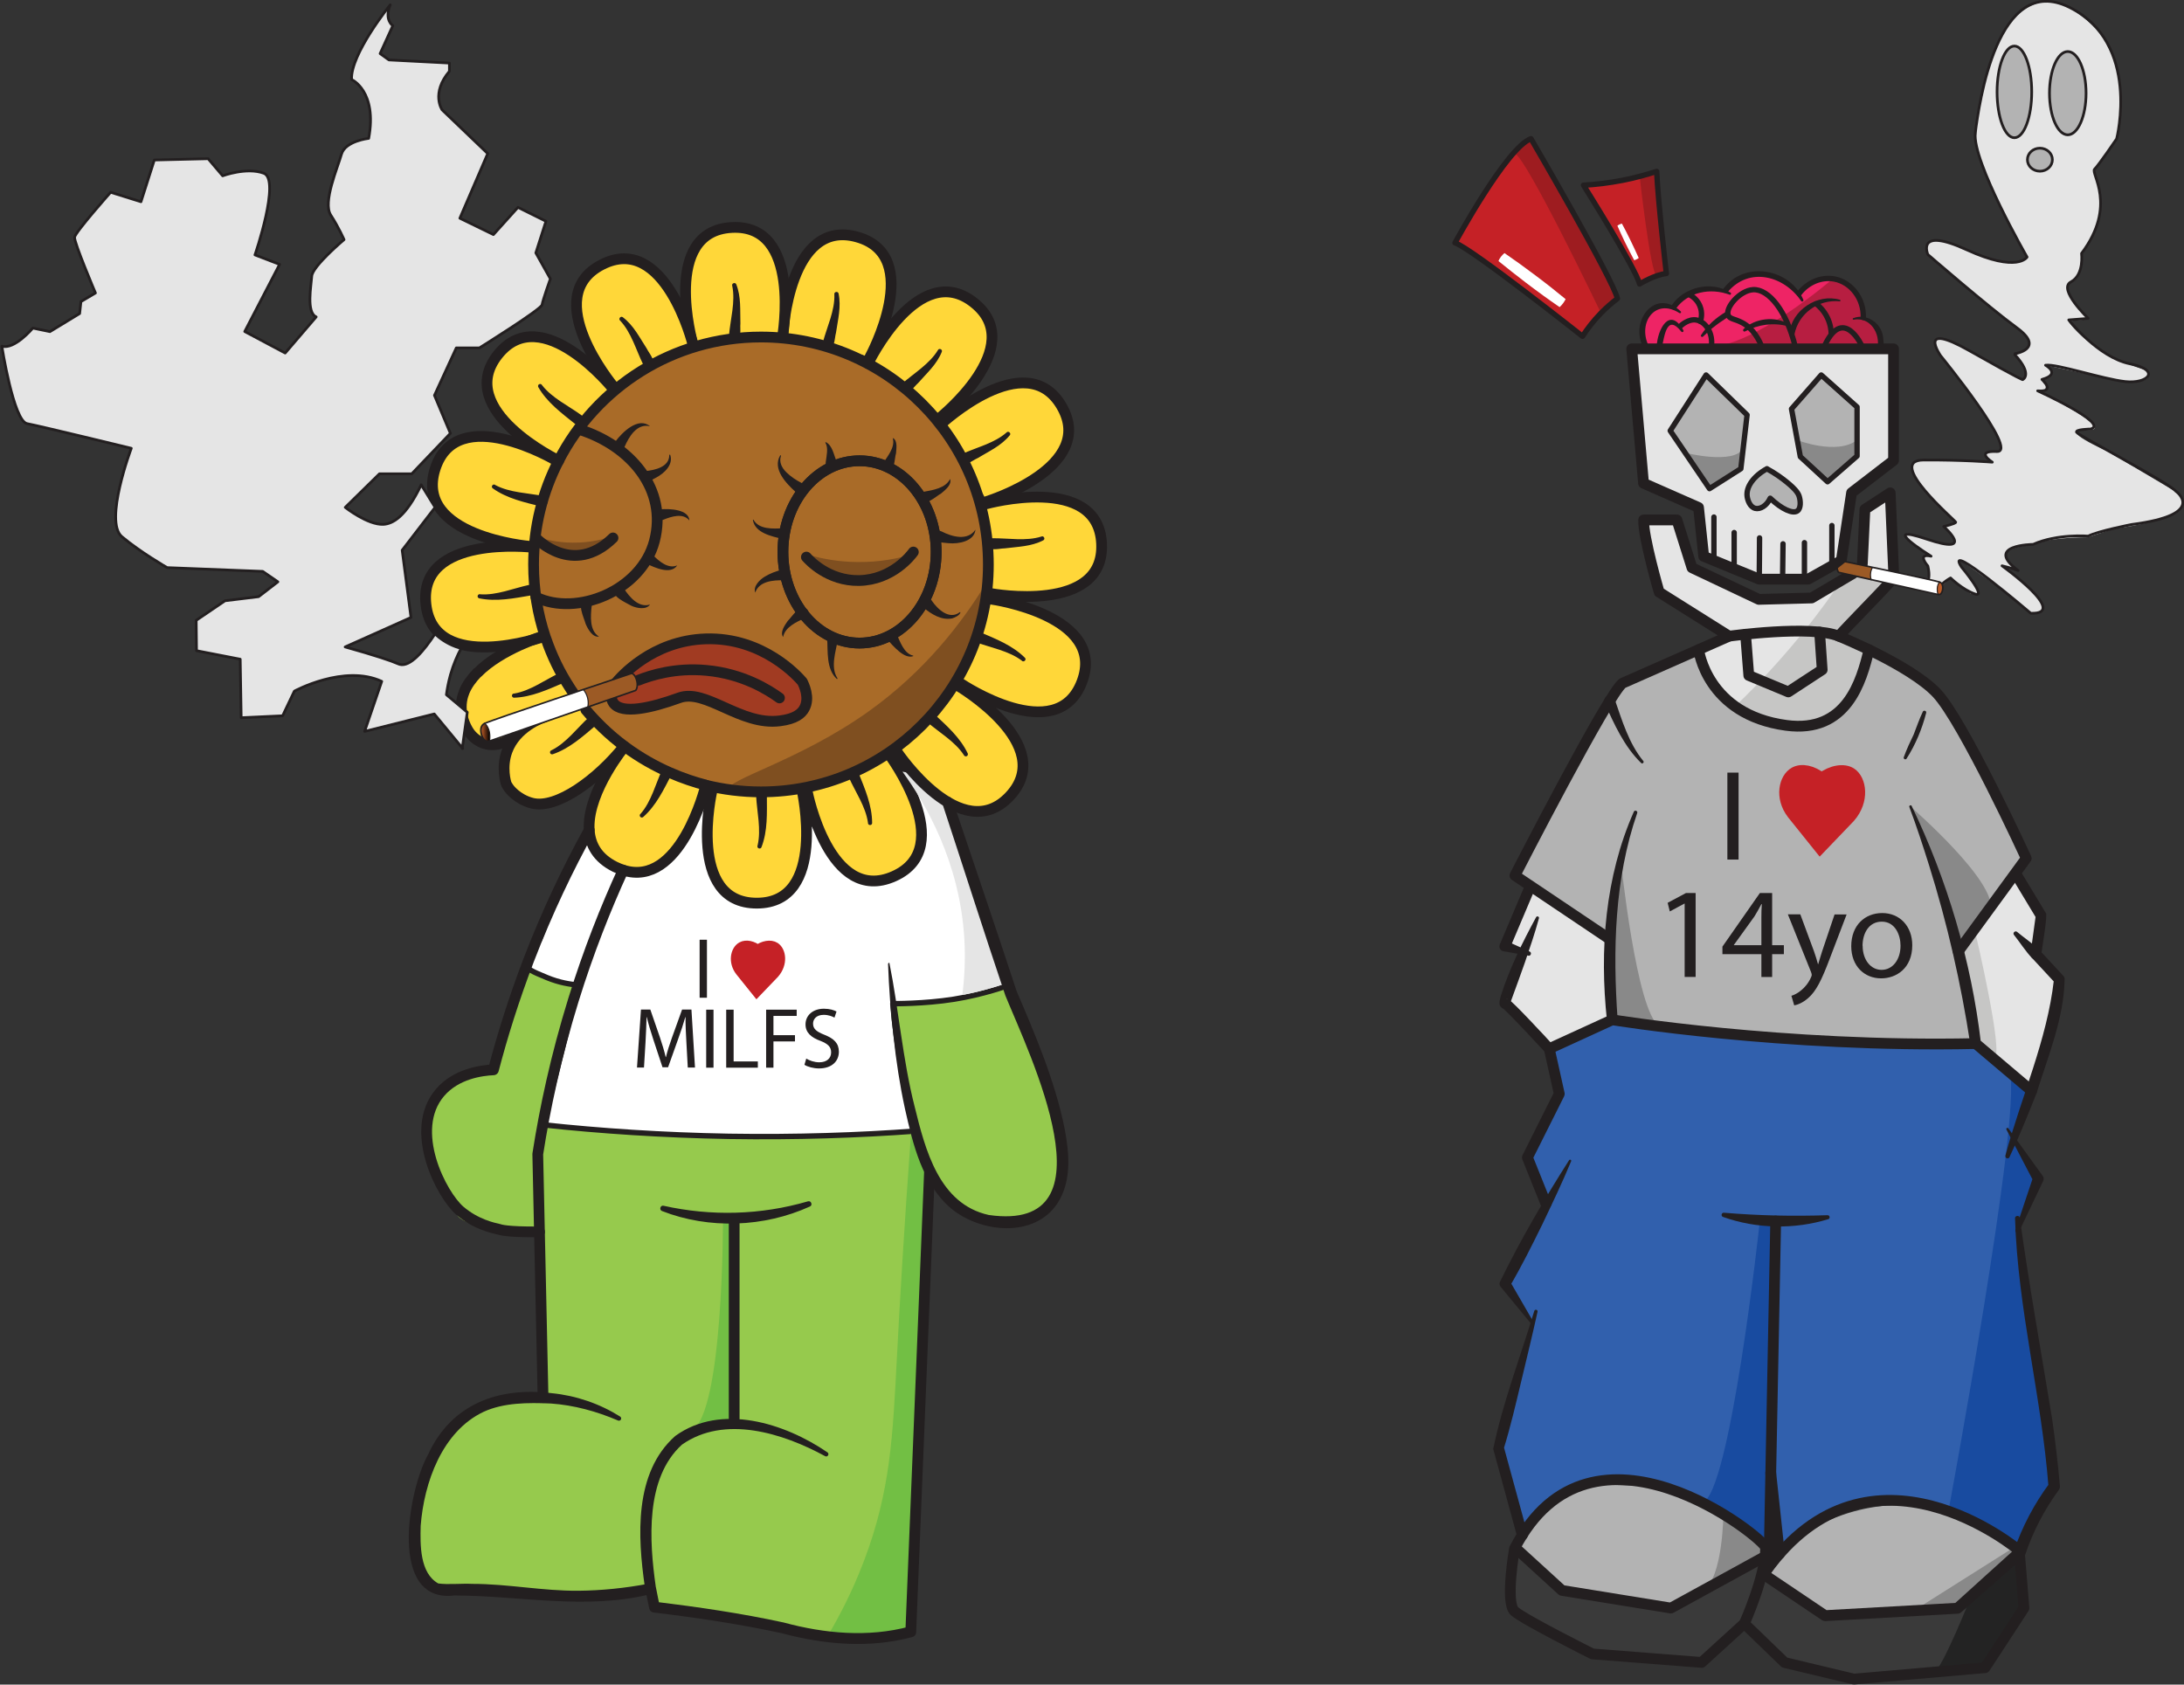 <?xml version="1.0" encoding="UTF-8"?>
<svg xmlns="http://www.w3.org/2000/svg" xmlns:xlink="http://www.w3.org/1999/xlink" viewBox="0 0 202.94 156.55">
  <rect x="0" y="0" width="202.94" height="156.55" fill="#333333" stroke="none"/>
  <defs>
    <style>
      .cls-1, .cls-2, .cls-3, .cls-4, .cls-5, .cls-6, .cls-7, .cls-8, .cls-9, .cls-10 {
        stroke-linecap: round;
      }

      .cls-1, .cls-2, .cls-3, .cls-4, .cls-5, .cls-7, .cls-8, .cls-9, .cls-10, .cls-11 {
        stroke: #231f20;
      }

      .cls-1, .cls-2, .cls-3, .cls-4, .cls-5, .cls-9 {
        fill: none;
      }

      .cls-1, .cls-2, .cls-3, .cls-4, .cls-7, .cls-8, .cls-9, .cls-10, .cls-11 {
        stroke-linejoin: round;
      }

      .cls-12 {
        fill: url(#linear-gradient);
      }

      .cls-12, .cls-13, .cls-14, .cls-15, .cls-16, .cls-17, .cls-18, .cls-19, .cls-20, .cls-21, .cls-22, .cls-23, .cls-24, .cls-25, .cls-26, .cls-27, .cls-28, .cls-29, .cls-30, .cls-31, .cls-32, .cls-33 {
        stroke-width: 0px;
      }

      .cls-2 {
        stroke-width: .1px;
      }

      .cls-13, .cls-7 {
        fill: #ffd739;
      }

      .cls-14 {
        fill: #898989;
      }

      .cls-3 {
        stroke-width: .15px;
      }

      .cls-4, .cls-8 {
        stroke-width: .5px;
      }

      .cls-15 {
        fill: #96ca4d;
      }

      .cls-16, .cls-11 {
        fill: #e5e5e5;
      }

      .cls-5, .cls-6 {
        stroke-miterlimit: 10;
      }

      .cls-6 {
        stroke: #c52126;
      }

      .cls-6, .cls-31 {
        fill: #c52126;
      }

      .cls-17 {
        fill: #9e1c20;
      }

      .cls-18 {
        fill: #c6c6c5;
      }

      .cls-19 {
        fill: #b3b3b3;
      }

      .cls-20 {
        fill: #232323;
      }

      .cls-8, .cls-21 {
        fill: #fff;
      }

      .cls-22 {
        fill: url(#linear-gradient-2);
      }

      .cls-9, .cls-11 {
        stroke-width: .25px;
      }

      .cls-23 {
        fill: #3160ad;
      }

      .cls-24 {
        fill: #231f20;
      }

      .cls-25 {
        fill: #72bf44;
      }

      .cls-26 {
        fill: #184ba0;
      }

      .cls-10 {
        fill: #a13b22;
      }

      .cls-27 {
        fill: #a96b28;
      }

      .cls-28 {
        fill: #ee2465;
      }

      .cls-29 {
        fill: #3a3a3a;
      }

      .cls-30 {
        fill: #9c5a25;
      }

      .cls-32 {
        fill: #b71e41;
      }

      .cls-33 {
        fill: #7f4f20;
      }
    </style>
    <linearGradient id="linear-gradient" x1="44.66" y1="68.06" x2="45.51" y2="68.06" gradientUnits="userSpaceOnUse">
      <stop offset=".08" stop-color="#be5c27"/>
      <stop offset="1" stop-color="#000"/>
    </linearGradient>
    <linearGradient id="linear-gradient-2" x1="230.14" y1="56.24" x2="230.77" y2="56.24" gradientTransform="translate(371.76 -34.08) rotate(172.3) scale(.88 -1.11)" xlink:href="#linear-gradient"/>
  </defs>
  <g id="Layer_1" data-name="Layer 1">
    <path class="cls-23" d="M141.33,142.84s6.65-12.5,22.72.84l1.58.41s8.49-10.19,21.99,0l3.44-6.35-3.55-23.91,1.88-4.28-2.42-3.9,1.09-2.34.87-2.42-1.49-.62-3.88-3.29s-32.82-.79-34.28-2.21l-5.34,2.69.93,4.19-2.96,5.91,1.72,4.29-3.8,7.44,2.56,3.68-3.13,11.72,2.05,8.15Z"/>
    <polygon class="cls-16" points="143.76 97.25 149.82 94.77 149.57 87.05 142.09 82.24 139.97 87.64 141.57 88.46 139.85 93.27 143.76 97.25"/>
    <polygon class="cls-16" points="183.53 96.66 188.76 101.38 191.35 91.02 188.94 88.42 189.66 85.1 187.44 81.42 182.14 88.17 183.53 96.66"/>
    <polygon class="cls-16" points="157.84 60.37 162.2 58.94 169.51 58.74 173.67 60.38 172.56 63.93 170.22 66.93 166.89 67.49 162.82 66.55 159.86 64.44 158.13 61.52 157.84 60.37"/>
    <path class="cls-19" d="M149.82,94.35s25.09,4.47,33.71,2.31l-1.68-8.73,6.45-8.16s-7.53-15.71-9.25-16.19l-4.99-3.01-1.2,2.88-2.06,2.76-2.29,1.01-4.36-.07-3.56-2-2.45-3.63-.74-.95-7.01,3.36-9.61,17.42,8.8,5.69.25,7.3Z"/>
    <path class="cls-16" d="M152.73,48.32h3.09l1.4,4.44,5.95,2.82h4.83l3.63-1.93.38-.18,1.77,2.11-2.7,3.29s-10.21.16-10.52.3-6.63-4.07-6.63-4.07l-1.19-6.78Z"/>
    <polygon class="cls-16" points="173.29 47.32 173.05 52.42 175.79 53.39 175.66 46.11 173.29 47.32"/>
    <polygon class="cls-16" points="151.64 32.57 175.96 32.57 175.96 42.8 172.01 46.11 171.11 52 168.26 53.75 163.47 53.82 158.16 51.62 157.84 46.99 152.6 44.77 151.64 32.57"/>
    <polygon class="cls-19" points="158.53 34.85 155.2 40.03 158.85 45.41 161.76 43.56 162.34 38.56 158.53 34.85"/>
    <polygon class="cls-19" points="166.47 38 169.23 34.85 172.56 37.82 172.56 42.38 169.82 44.77 167.47 42.61 166.47 38"/>
    <path class="cls-19" d="M167.29,46.85c.23-1.39-3.09-3.3-3.09-3.3-2.17,1.16-1.86,2.99-1.86,2.99,1.27,1.72,2.16-.25,2.16-.25,0,0,2.48,2.41,2.79.56Z"/>
    <path class="cls-31" d="M135.2,22.56s11.78,8.32,11.85,8.68c0,0,2.91-3.6,3.24-3.5,0,0-7.65-15.05-8.03-14.85,0,0-.94-.54-7.06,9.68Z"/>
    <path class="cls-31" d="M152.36,26.38l2.49-.97-.9-9.49s-5.67,1.41-6.79,1.28l5.21,9.18Z"/>
    <path class="cls-21" d="M145.48,27.8c-.06.11-.13.25-.24.39-.11.15-.22.26-.32.35-1.02-.7-2.07-1.46-3.13-2.27-.89-.68-1.74-1.35-2.55-2.01.04-.11.11-.24.22-.39.12-.16.24-.27.34-.35.89.61,1.79,1.26,2.71,1.95,1.05.78,2.04,1.56,2.97,2.33Z"/>
    <path class="cls-28" d="M152.82,32.23s-.72-3.33,1.47-3.69l1.32.07,1.46-1.49s2.41-.28,2.9-.12.93-.62.93-.62c0,0,1.24-.97,2.21-.85s2.46.01,2.6.41,1.44,1.18,1.42,1.46c0,0,4.33-4.58,6,2.05,0,0,1.74.68,1.67,2.77h-21.99Z"/>
    <path class="cls-21" d="M152.27,23.98c-.05.04-.12.08-.2.12-.08.04-.16.07-.22.08-.29-.55-.59-1.12-.88-1.72-.24-.5-.47-1-.68-1.48.04-.04.11-.08.19-.12.09-.04.17-.07.23-.08.26.47.51.97.76,1.48.29.59.55,1.16.8,1.71Z"/>
    <path class="cls-16" d="M178.85,54.44s.65-1.3.29-1.84-.6-1-.09-.96.31,0,.31,0l-1.58-1.09-.74-.8.22-.17.61.17,1.01.3,1.41.42,1.23.05.05-.44-.65-.84-.31-.29.96-.24.17-.16s-7.08-6.36-2.54-5.78l5.7.18s-.88-.93.21-.97.81-.53.81-.53l-.58-1.39-1.9-2.92-1.87-2.5-1.23-1.56-.51-1.09s-.07-.75.84-.44,2.47,1.06,2.47,1.06l2.27,1.36,2.56,1.35s.39-.52.28-.64-.56-1.14-.56-1.14l-.42-.51.75-.37.51-.47.02-.42-.42-.73-3.56-2.78-5.42-4.58s-.62-1.74,1.24-1.26,3.52,1.24,3.52,1.24c0,0,2.09.8,2.79.77s1.56-.31,1.56-.31l.11-.18-1.29-2.36-1.75-3.53-1.04-2.44-.7-2.46.13-1.89.76-3.77s1.38-6.95,5.51-7.31c0,0,1.77-.64,5.11,2.82,0,0,1.78,2.51,1.91,5.31.13,2.8-.33,4.65-.33,4.65l-2.1,2.85s.86,2.93.51,4.19-1.35,3.44-1.61,3.53.29,2.11-.96,2.67.67,2.42.67,2.42l.84,1.04-1.85.18s1.89,2.95,7.14,4.53c0,0,1.05.89-.7,1.08s-4.23-.59-4.23-.59l-4.06-.87s.67,1-.13,1.18-.09.62-.09.62c0,0,.07.8-.6.64,0,0,7.43,3.67,4.42,3.53s1.89,1.97,1.89,1.97l6.58,3.9s1.39,1.38-.79,2.16-5.24,1.16-5.24,1.16l-2.36.78s-3.6-.01-5.02.66c0,0-3.16.25-2.57,1.33l.76,1.05-.99-.24s3.15,2.5,3.36,3,.33.87.33.87l-.38.36-.77.1-.65-.49-1.79-1.57-3.78-2.71s-1.04-.58-.11.65,1.37,2.02,1.37,2.02l-.02.32-.65-.12-1.85-1.41s-1.31,1.09-1.39,1.24-1.01-.5-1.01-.5Z"/>
    <path class="cls-19" d="M187.04,4.28s-.82.6-.96,1.19-.51,2.31-.51,2.31l.14,2.74.59,1.59.62.64h.49l.58-.5.53-1.5.24-1.76-.04-1.75-.38-1.74-.39-.71-.39-.42-.51-.09Z"/>
    <path class="cls-19" d="M191.88,4.79s-1.1.98-1.12,1.58-.46,1.79-.32,2.15.13,1.57.13,1.57l.14,1,.67,1.16.5.23h.52l.45-.32.37-.65.53-1.34.09-1.5-.1-1.46-.29-1.19-.53-.94-.63-.3h-.4Z"/>
    <path class="cls-19" d="M189.16,13.81s-1.32.59-.56,1.66,1.89,0,1.89,0l.23-.71-.2-.62-.69-.38-.66.04Z"/>
    <path class="cls-29" d="M140.7,144.09v5.85l7.35,3.88,10.06.68,3.97-3.62,3.94,3.62s5.93,1.47,6,1.49,6.67-.16,6.91-.16,5.55-.89,5.55-.89l3.4-5.21-.2-5-5.8,4.77-12.79.54-4.79-3.63-.62-1.59-8.47,4.47s-10.38-1.47-10.29-1.56-4.21-3.65-4.21-3.65Z"/>
    <path class="cls-19" d="M140.7,144.09l4.68,3.75,10.08,1.6,8.38-5.03.44,2.36,5.15,3.27,12.23-.6,6.01-4.71s-8.74-10.04-21.71-1.26l-2.2-.03-5.3-3.8-5.38-1.54-5.38-.18-4.71,2.73-2.29,3.44Z"/>
    <path class="cls-26" d="M165.17,113.78l-.8,29.98c-.02-.51-6.19-4.1-6.19-4.1,2.59-.81,5.31-25.88,5.31-25.88h1.68Z"/>
    <path class="cls-26" d="M181.05,140.43s6.83-36.72,5.7-40.77l2.03,1.72-1.69,4.47,2.31,3.69-1.71,4.24,3.19,24.35-3.11,5.84-6.72-3.54Z"/>
    <path class="cls-14" d="M177.53,74.96s8.17,7.07,7.42,9.64-3.15,3.11-3.15,3.11l-4.26-12.75Z"/>
    <path class="cls-14" d="M150.6,79.89s1.45,14.11,3.58,15.48l-4.36-.38s-.08-15.33.78-15.11Z"/>
    <path class="cls-18" d="M183.57,86.75s2.66,11.29,1.75,11.53-1.75-1.31-1.75-1.31l-1.43-9.05,1.43-1.17Z"/>
    <path class="cls-20" d="M183.18,148.3s-2.65,6.67-3.45,7.1,4.83-.58,4.83-.58l3.51-5.38-.39-4.71-4.5,3.56Z"/>
    <path class="cls-14" d="M160.14,140.74s-.06,5.93-1.84,7l5.6-3,.1-1.29-3.87-2.7Z"/>
    <path class="cls-14" d="M177.61,149.82c3.3-2.09,6.61-4.18,9.91-6.26v1.18l-5.08,4.3-4.83.79Z"/>
    <path class="cls-32" d="M170.16,26.03s-7.19,6.2-11.39,6.2l16.05.09-.25-1.44-.78-1.01-.7-.26-.17-1.51-.62-1.06-.85-.72-1.28-.27Z"/>
    <path class="cls-18" d="M171.15,53.9c-1,1.47-2.12,3-3.36,4.56-2.18,2.72-4.36,5.06-6.43,7.05,1.45.62,2.9,1.25,4.35,1.87,1.19-.09,2.39-.17,3.58-.26,1.15-1.07,2.3-2.13,3.44-3.2.22-1.13.43-2.25.65-3.38-.75-.51-1.49-1.02-2.24-1.53.84-1.03,1.68-2.06,2.53-3.09.64-.6,1.29-1.2,1.93-1.8-1.16-.27-2.33-.54-3.49-.8-.32.2-.64.4-.96.6Z"/>
    <path class="cls-14" d="M156.59,42.08s4.51,1.13,5.38-.4l-.2,1.77-3.01,1.85-2.18-3.21Z"/>
    <path class="cls-14" d="M167,40.9s3.7,1.43,5.55,0v1.48l-2.65,2.3-2.62-2.25-.29-1.54Z"/>
    <path class="cls-17" d="M148.76,29.09s-6.98-14.59-8.04-14.85l1.54-1.36,8.03,14.85-1.53,1.35Z"/>
    <path class="cls-17" d="M152.36,16.39s1,9.02,1.58,9.24.91-.22.91-.22l-1.05-9.44-1.44.42Z"/>
    <path class="cls-24" d="M161.55,71.8v8.08h-1.04v-8.08h1.04Z"/>
    <g>
      <path class="cls-24" d="M156.54,83.97h-.02l-1.36.73-.2-.8,1.7-.91h.9v7.8h-1.02v-6.81Z"/>
      <path class="cls-24" d="M163.67,90.79v-2.12h-3.62v-.7l3.48-4.98h1.14v4.85h1.09v.83h-1.09v2.12h-1ZM163.67,87.84v-2.6c0-.41.01-.82.04-1.22h-.04c-.24.46-.43.79-.65,1.15l-1.91,2.65v.02h2.55Z"/>
      <path class="cls-24" d="M167.29,84.98l1.27,3.43c.13.38.28.84.37,1.19h.02c.11-.35.23-.79.37-1.21l1.15-3.41h1.12l-1.58,4.14c-.75,1.99-1.27,3.01-1.99,3.63-.52.46-1.03.64-1.3.68l-.26-.89c.26-.08.61-.25.92-.52.29-.23.65-.63.89-1.17.05-.11.08-.19.08-.25s-.02-.14-.07-.28l-2.15-5.35h1.15Z"/>
      <path class="cls-24" d="M177.69,87.84c0,2.15-1.49,3.08-2.89,3.08-1.57,0-2.78-1.15-2.78-2.99,0-1.94,1.27-3.08,2.88-3.08s2.79,1.21,2.79,2.99ZM173.08,87.9c0,1.27.73,2.23,1.76,2.23s1.76-.95,1.76-2.25c0-.98-.49-2.23-1.74-2.23s-1.79,1.15-1.79,2.25Z"/>
    </g>
    <path class="cls-1" d="M140.73,143.91s-.88,5.03,0,5.82,7.24,3.97,7.24,3.97l10.15.79,3.97-3.62s2.02-4.5,1.97-7.06c-.02-.76-16.15-13.85-23.32.09Z"/>
    <polyline class="cls-1" points="141.08 144.09 145.14 147.8 155.26 149.44 164.01 144.64"/>
    <path class="cls-1" d="M162.08,150.88l3.75,3.62,6.44,1.54,12.18-1.06,3.62-5.54-.44-5.35s-13.85-11.69-23.57,1.96"/>
    <path class="cls-24" d="M164.29,145.97s5.57,3.75,5.57,3.75c0,0-.31-.08-.31-.08l12.31-.69s-.3.13-.3.13c0,0,5.72-5.17,5.72-5.17,0,0-.15.23-.15.23.77-2.26,1.9-4.4,3.32-6.31l-.1.36c-.64-8.37-2.86-16.56-3.11-24.97-.02-.26.41-.32.44-.04.87,6.26,1.98,12.41,3,18.64.3,2.09.55,4.18.73,6.28.01.13-.03.26-.1.36-1.35,1.84-2.41,3.88-3.13,6.04-.03.09-.09.17-.15.23l-5.79,5.1c-.09.08-.2.12-.31.13,0,0-12.31.69-12.31.69-.11,0-.22-.03-.31-.08l-5.57-3.75c-.53-.37,0-1.19.56-.83h0Z"/>
    <line class="cls-1" x1="164.38" y1="145.19" x2="165" y2="113.47"/>
    <path class="cls-24" d="M160.19,112.7c3.25.27,6.37.34,9.63.23.11,0,.19.08.19.19,0,.09-.05.16-.13.18-3.15.97-6.67.9-9.78-.21-.21-.07-.14-.41.08-.39h0Z"/>
    <line class="cls-1" x1="164.54" y1="136.88" x2="165.35" y2="144.41"/>
    <path class="cls-24" d="M140.97,142.78l-2.22-8.13c.9-4.34,2.53-8.57,3.82-12.83.06-.18.34-.11.3.08-.47,2.14-.99,4.27-1.5,6.4-.51,2.13-1,4.26-1.65,6.36,0,0,0-.26,0-.26l2.22,8.13c.17.62-.79.9-.96.26h0Z"/>
    <path class="cls-24" d="M142.3,123.05l-2.86-3.47c-.11-.13-.13-.32-.06-.46,1.9-3.9,4.09-7.64,6.42-11.3.07-.11.25-.02.19.1-.83,2-1.76,3.94-2.69,5.89-.95,1.93-1.91,3.86-3,5.72l-.03-.52,2.25,3.89c.08.13-.12.27-.21.15h0Z"/>
    <path class="cls-24" d="M143.18,112.04l-1.72-4.29c-.06-.14-.04-.29.02-.41l2.96-5.91-.04.33-.93-4.19.12.23c-1.04-1.1-2.69-2.92-3.77-3.94-.03-.02-.14-.12-.17-.14.06.06.23.08.29.04-.27.08-.58-.22-.59-.4-.06-.24.04-.53.09-.76.81-2.57,2.02-5.01,3.3-7.37.08-.14.31-.05.26.11-.38,1.39-.84,2.74-1.3,4.09-.32.93-.93,2.58-1.26,3.49-.02.07-.09.25-.1.32-.02-.08,0-.18-.15-.33-.12-.11-.26-.15-.42-.13.25-.03.54.16.71.34.5.45,1.36,1.36,1.84,1.86.05.09,2.24,2.3,2.13,2.38,0,0,.93,4.19.93,4.19.03.12,0,.23-.04.33l-2.96,5.91.02-.41s1.72,4.29,1.72,4.29c.24.59-.68.99-.93.37h0Z"/>
    <path class="cls-24" d="M142.03,88.81l-2.33-.41c-.24-.04-.41-.28-.37-.52,0-.05.03-.11.05-.15,0,0,2.24-5.29,2.24-5.29.26-.6,1.17-.22.92.39,0,0-2.24,5.29-2.24,5.29l-.31-.67,2.15.98c.22.09.11.43-.12.39h0Z"/>
    <path class="cls-1" d="M143.95,97.46l5.87-2.69s15.88,2.6,33.75,2.21"/>
    <path class="cls-24" d="M187.27,114.32l1.66-4.96.04.45-2.53-4.84c-.06-.11.11-.22.18-.11,0,0,3.2,4.43,3.2,4.43.1.13.1.31.04.45l-2.25,4.72c-.09.2-.41.07-.33-.14h0Z"/>
    <path class="cls-24" d="M186.34,107.4c1.46-5.42,3.88-10.75,4.51-16.33,0,0,.13.29.13.29,0,0-2.17-2.34-2.17-2.34-.11-.11-.15-.27-.13-.41l.49-3.57.07.33-2.34-3.88c-.14-.24-.07-.54.17-.69.24-.14.54-.07.69.17l2.34,3.88c.22,0-.44,3.77-.42,3.9,0,0-.13-.41-.13-.41l2.17,2.34c.08.08.13.18.13.29-.07,3.7-1.53,7.14-2.61,10.62-.77,1.93-1.63,4.08-2.52,5.95-.09.21-.44.09-.37-.14h0Z"/>
    <path class="cls-24" d="M177.64,74.91c3.32,6.91,5.53,14.39,6.43,22,0,0-.17-.32-.17-.32l5.21,4.41c.5.41-.16,1.19-.65.76,0,0-5.21-4.41-5.21-4.41-.1-.08-.16-.2-.17-.32-.86-5.63-2.13-11.19-3.83-16.62-.57-1.81-1.16-3.63-1.83-5.41-.06-.13.15-.24.22-.1h0Z"/>
    <path class="cls-24" d="M149.32,94.83c-.7-6.52-.18-13.36,2.5-19.4.08-.19.39-.07.31.13-2.12,6.13-2.27,12.76-1.82,19.17.05.63-.91.74-.99.1h0Z"/>
    <path class="cls-1" d="M149.57,87.27l-8.8-5.91s8.67-16.9,10-17.87l9.9-4.37s7.65-1.06,10.19,0c.94-1.07,3.8-3.94,4.74-5.01"/>
    <path class="cls-24" d="M188.82,89.03c-.55-.55-1.18-1.53-1.68-2.15-.15-.18.11-.43.29-.28.61.52,1.57,1.16,2.11,1.73.41.46-.27,1.11-.72.7h0Z"/>
    <path class="cls-24" d="M150.04,64.98c.68,1.96,1.31,4.1,2.65,5.73.12.12-.06.32-.19.2-1.58-1.54-2.51-3.61-3.4-5.6-.1-.26.03-.55.28-.65.27-.1.57.04.66.31h0Z"/>
    <path class="cls-24" d="M178.98,66.26c-.39,1.5-.98,2.93-1.82,4.24-.04.07-.13.09-.2.04-.06-.04-.08-.11-.06-.17.25-.7.64-1.54.92-2.11.28-.71.52-1.43.85-2.12.08-.18.37-.08.31.11h0Z"/>
    <path class="cls-1" d="M170.86,59.12s6.63,2.68,9.1,5.29,8.32,15.35,8.32,15.35c-2.11,2.89-4.22,5.77-6.32,8.66"/>
    <path class="cls-1" d="M157.84,60.37s.74,6.05,8.15,7.04c5.61.75,6.98-4.1,7.68-7.03"/>
    <polyline class="cls-1" points="162.2 58.94 162.5 62.77 166.17 64.3 169.32 62.24 169.08 58.74"/>
    <path class="cls-1" d="M160.67,59.12l-6.5-4.09s-1.5-5.15-1.44-6.71h3.09l1.4,4.44,6.21,2.94,4.91-.13,3.84-2.27"/>
    <path class="cls-1" d="M173.05,52.42c.08-1.7.16-3.39.24-5.09l2.35-1.53.32,7.38"/>
    <path class="cls-1" d="M171.11,52c.31-2.07.63-4.14.94-6.21l3.9-3v-10.37h-24.33l1.1,12.49,5.11,2.25.48,4.54c1.72.71,3.43,1.41,5.15,2.12h4.56c.95-.53,1.89-1.06,2.84-1.59"/>
    <path class="cls-4" d="M163.5,49.99c0,1.28-.02,2.56-.03,3.84"/>
    <path class="cls-4" d="M165.68,50.54c-.01,1.1-.03,2.19-.04,3.29"/>
    <line class="cls-4" x1="167.67" y1="50.43" x2="167.67" y2="53.72"/>
    <line class="cls-4" x1="170.22" y1="48.84" x2="170.22" y2="52.59"/>
    <line class="cls-4" x1="161.14" y1="49.49" x2="161.14" y2="52.87"/>
    <line class="cls-4" x1="159.26" y1="48.05" x2="159.26" y2="52.09"/>
    <path class="cls-4" d="M164.19,43.56c-1.23.67-1.97,1.68-1.84,2.59.05.34.25.96.74,1.09.47.12,1.08-.24,1.4-.94,1.08,1.03,2.12,1.49,2.54,1.17.32-.24.28-.9.17-1.28-.07-.27-.24-.64-1.21-1.42-.42-.34-1.02-.78-1.81-1.21Z"/>
    <polygon class="cls-4" points="158.53 34.85 155.2 40.03 158.85 45.41 161.76 43.56 162.34 38.56 158.53 34.85"/>
    <polygon class="cls-4" points="166.47 38 167.29 42.44 169.82 44.77 172.56 42.38 172.56 37.82 169.23 34.85 166.47 38"/>
    <path class="cls-4" d="M150.29,27.74c-.38-1.74-8.03-14.85-8.03-14.85-2.26.82-7.06,9.68-7.06,9.68,1.44.44,11.85,8.68,11.85,8.68.41-.64.97-1.39,1.71-2.15.53-.54,1.05-.99,1.53-1.35Z"/>
    <path class="cls-4" d="M153.94,15.93c.13,2.89.9,9.49.9,9.49-1.04.09-2.49.97-2.49.97-.33-1.41-5.21-9.18-5.21-9.18,1.09-.06,2.32-.2,3.66-.46,1.16-.23,2.21-.52,3.13-.82Z"/>
    <path class="cls-24" d="M152.73,32.34c-1.38-2.43,1.05-5.68,3.45-3.4.08.09-.04.22-.13.15-2.26-1.43-3.88.91-2.87,3.02.15.29-.31.51-.45.22h0Z"/>
    <path class="cls-24" d="M160.7,27.38c-1.78-.65-3.84-.26-4.98,1.31-.19.25-.58-.04-.4-.29,1.14-1.75,3.73-2.34,5.48-1.21.11.07.03.24-.1.2h0Z"/>
    <path class="cls-24" d="M160.16,26.81c1.96-2.63,6.19-1.85,7.41,1.05.06.12-.12.23-.2.12-1.61-2.37-4.84-3.21-6.83-.84-.2.25-.59-.08-.38-.32h0Z"/>
    <path class="cls-4" d="M167.19,27.26c.8-1.04,2.08-1.56,3.28-1.33,1.54.3,2.72,1.8,2.67,3.57"/>
    <path class="cls-24" d="M172.21,29.57c1.2-.49,2.59.43,2.76,1.69.05.35.21,1.45-.33,1.4-.12-.03-.2-.15-.19-.28.3-1.38-.66-2.96-2.21-2.67-.09.01-.12-.12-.03-.15h0Z"/>
    <path class="cls-24" d="M153.94,32.2c.07-1.58,1.2-3.77,2.48-1.51.07.12-.1.24-.19.13-1.32-1.67-1.56.32-1.8,1.46-.05.3-.53.23-.49-.07h0Z"/>
    <path class="cls-4" d="M159.02,32.23c.19-1.28-.53-2.33-1.38-2.49-.75-.13-1.4.48-1.49.56"/>
    <path class="cls-4" d="M156.93,27.36c.14.07.73.36,1.02,1.06.29.69.1,1.3.05,1.45"/>
    <path class="cls-4" d="M173.05,32.23s-1.82-4.1-3.64.2"/>
    <path class="cls-24" d="M158.07,31.13c.58-.9,1.4-1.62,2.32-2.16.12-.07.27-.04.34.07.07.11.04.25-.06.33-.41.33-.87.57-1.27.9-.41.3-.78.66-1.15,1.01-.1.1-.26-.04-.19-.15h0Z"/>
    <path class="cls-4" d="M163.79,32.43c-.32-.87-.87-1.89-1.9-2.44-.67-.36-1.17-.33-1.31-.7-.27-.71,1.09-2.3,2.32-2.37,1.47-.08,3.12,2.01,3.92,5.31"/>
    <path class="cls-24" d="M162,30.59c1.09-1.03,2.93-1.24,4.23-.47.05.03.07.1.04.15-.03.04-.08.06-.12.05-1.38-.37-2.74-.17-4,.48-.12.07-.25-.11-.14-.2h0Z"/>
    <path class="cls-24" d="M170.94,28c-1.99-.19-3.83,1.14-4.2,3.09-.06.31-.53.23-.49-.08.24-2.19,2.63-3.77,4.72-3.15.08.02.06.15-.03.15h0Z"/>
    <path class="cls-4" d="M168.76,28.23c.26.2.72.62,1.05,1.31.28.59.34,1.13.35,1.44"/>
    <path class="cls-9" d="M178.62,54.44s.93-.04.52-1.84c0,0-1.09-1.22.3-.91,0,0-5.12-3.18-.41-1.59s1.58-1.17,1.58-1.17c0,0,1.12-.26,1.12-.4s-6.62-5.76-2.98-5.78,6.38.2,6.38.2c0,0-1.7-1.08.42-.99s-5.23-8.91-5.23-8.91c0,0-2.27-3.26,2.71-.44s4.92,2.67,4.92,2.67c0,0,.99-.44-.73-2.32"/>
    <path class="cls-9" d="M187.23,32.87s2.87-.44.18-2.41-8.27-6.81-8.27-6.81c0,0-1.15-2.62,3.6-.44s5.62.68,5.62.68c0,0-5.14-8.93-4.81-11.56s2.05-14.96,8.74-11.65c6.68,3.31,4.39,12.22,4.39,12.22,0,0-1.65,2.43-2.05,2.82s2.16,3.35-1.21,7.83c0,0,.26,1.99-.99,2.65s1.61,3.39,1.61,3.39l-1.81.14s2.74,3.49,5.69,4.08,1.65,1.88-.44,1.65-6.4-1.68-7.41-1.52c0,0,1.5.82-.33,1.32,0,0,1.34,1.21-.4,1.06,0,0,6.75,3.07,4.92,3.55,0,0-1.48.02-1.3.31s8.56,4.68,9.2,5.45c0,0,3.11,2.18-4.08,3.11,0,0-3.09.6-4.04,1.08,0,0-2.87-.24-5.12.77,0,0-4.63.04-1.39,2.43,0,0-.68-.25-1.5-.44,0,0,6.33,4.54,2.67,4.41,0,0-8.14-6.95-6.44-4.3,0,0,2.43,2.91,1.26,2.51s-2.27-1.49-2.27-1.49c0,0-1.24.68-1.24,1.34"/>
    <ellipse class="cls-9" cx="187.18" cy="8.54" rx="1.61" ry="4.26"/>
    <ellipse class="cls-9" cx="192.14" cy="8.66" rx="1.7" ry="3.87"/>
    <ellipse class="cls-9" cx="189.55" cy="14.84" rx="1.16" ry="1.07"/>
    <polygon class="cls-27" points="53.17 63.61 55.97 67.93 62.78 72.2 69.08 73.38 73.29 73.59 78.96 72.2 83.37 69.38 86.47 66.16 89.21 62.67 90.86 58.83 91.84 52.8 91.37 48.01 90.21 44.91 88.52 41.09 85.96 37.83 83.37 35.85 81.6 34.34 77.52 32.44 73.65 31.65 69.83 31.65 65.92 31.96 62.44 33 60.55 33.92 57.47 35.98 54.28 39.17 52.84 41.49 50.85 45.23 49.97 48.4 49.65 54.23 49.97 57 52.33 62.9 53.17 63.61"/>
    <path class="cls-33" d="M67.72,73.38c-.25-.94,6.51-2.65,12.98-7.26,5.27-3.76,8.7-8.27,10.91-11.89-.28,2.19.71,8.26-3.33,9.98-2.41,1.03-1.28,3.83-6.52,6.2-3.44,1.55-6.74,2.76-6.74,2.76h0c-5.71.83-7.19.63-7.3.21Z"/>
    <path class="cls-33" d="M75.3,51.61c1.11.31,2.61.61,4.41.62,2.07.02,3.78-.34,4.97-.7-.99.69-1.97,1.38-2.96,2.06h-3.43l-2.64-1.15c-.12-.28-.24-.56-.36-.84Z"/>
    <path class="cls-33" d="M49.65,49.81c.89.31,2.1.61,3.55.62,1.66.02,3.04-.34,4-.7-.79.69-1.59,1.38-2.38,2.06h-2.76l-2.12-1.15c-.1-.28-.19-.56-.29-.84Z"/>
    <path class="cls-15" d="M65.47,75.04l18.36-2.66c1.04.56,2.08,1.12,3.11,1.68.49.4.98.81,1.46,1.21,1.69,5.6,3.38,11.21,5.07,16.81.73,1.08,2.58,3.95,3.62,6.94.55,1.59,1.14,3.97,1.22,4.31.14.61.25,1.11.32,1.47.13,1.05.25,2.1.38,3.15l-.56,2.65-1.9,2.6s-2.35.89-3.25.58c-.9-.31-3.6-1.34-4.22-1.78s-2.97-2.87-2.97-2.87l-1.01,27.11-.74,15.57s-5.17,1-6.9.5c-1.72-.5-7.51-1.45-7.51-1.45l-9.29-1.54-.33-1.65-4.18.66s-5.5.31-6.75.18c-1.25-.13-9.82-.91-9.82-.91l-1.57-4.56c.11-1.02.31-2.18.64-3.43.45-1.71,1.03-3.16,1.59-4.32.35-.69.96-1.7,2-2.68,0,0,.58-.55,1.28-1.01,2.37-1.58,5.95-1.8,6.67-1.84.05-.78.1-1.56.14-2.34.04-.37.07-.74.11-1.11l-.23-5.55-.06-5.92-2.55-.04s-4.75-.95-5.12-1.91-1.61-2.14-1.61-2.14l-1.09-2.6-.41-3.15.87-2.6,2.07-1.82,2.11-.67,1.16-.13,1.22-4.28,2.18-6.24,2.32-5.48,2.26-4.58.91-.94v-1.44l10.98-1.79Z"/>
    <path class="cls-13" d="M55.04,66.5c-.18-.18-.46-.42-.85-.58-1.97-.82-4.59,1.26-5.82,2.65-.54.61-1.34,1.68-1.86,3.31,1.65,2.26,3.06,2.96,3.98,2.77,2-.41,6.27-3.8,6.27-3.8l1.2-1.76-2.91-2.59Z"/>
    <path class="cls-13" d="M53.17,64.38h-.01c-2.28,3.66-5.54,5.47-7.87,4.69-.48-.16-1.16-.51-1.84-1.39-.05-.29-.09-.7-.18-1.19-.16-.87-.15-1.38-.15-2.15,0-.01.01-.02.01-.04.04-.58.52-1.19,1.22-1.77h.02c2.14-1.8,6.29-3.38,6.29-3.38.02.07.05.15.08.22l2.19,4.51.24.5Z"/>
    <path class="cls-7" d="M89.31,63.55s8.88,5.98,11.22-.18c2.35-6.16-8.35-7.68-8.35-7.68"/>
    <path class="cls-7" d="M92.14,55.17s10.53,1.93,10.22-4.65c-.31-6.58-10.72-3.7-10.72-3.7"/>
    <path class="cls-7" d="M91.74,46.59s10.23-3.16,6.9-8.85c-3.32-5.69-11.22,1.68-11.22,1.68"/>
    <path class="cls-7" d="M87.28,38.88s8.38-6.66,3.22-10.75c-5.16-4.1-9.84,5.64-9.84,5.64"/>
    <path class="cls-7" d="M80.84,33.18s5.14-9.39-1.2-11.16c-6.35-1.78-6.89,9.02-6.89,9.02"/>
    <path class="cls-7" d="M72.71,31.32s1.86-10.54-4.72-10.18c-6.58.35-3.63,10.75-3.63,10.75"/>
    <path class="cls-7" d="M64.38,31.98s-2.59-10.39-8.45-7.39c-5.87,3,1.05,11.3,1.05,11.3"/>
    <path class="cls-7" d="M57.01,36.17s-6.68-8.36-10.76-3.19c-4.08,5.17,5.67,9.83,5.67,9.83"/>
    <path class="cls-7" d="M51.63,42.76s-9.2-5.47-11.2.82c-1.99,6.28,8.77,7.19,8.77,7.19"/>
    <path class="cls-7" d="M49.47,50.86s-10.63-1.23-9.89,5.32c.75,6.55,10.95,2.98,10.95,2.98"/>
    <path class="cls-1" d="M50.48,59.11s-3.9,1.17-6.11,3.41h-.02c-.52.54-.96,1.13-1.22,1.78,0,.02-.01.03-.01.04-.14.34-.22.7-.25,1.07-.03.41.01.8.09,1.14v.03c.19.79.55,1.33.55,1.33.08.14.62,1.02,1.75,1.25,1.1.22,1.93-.35,2.06-.44"/>
    <path class="cls-8" d="M48.93,89.74c.08.31.41.5,1.9,1.11,1.16.48,2.2.63,2.9.69-1.08,4.33-2.17,8.66-3.25,12.99,5.28.57,11.05.96,17.25,1.07,6.23.1,12.04-.1,17.36-.49-.74-2.64-1.37-5.58-1.8-8.79-.14-1.04-.25-2.06-.33-3.05,0,0,2.89.03,5.67-.41,2.71-.43,5.1-1.28,5.09-1.32,0-.01-.17.02-.32.06-1.59-5.22-3.17-10.44-4.76-15.66-1.25-1.37-2.49-2.73-3.74-4.1l-.83.2.84,2.22.72,3.99-1.58,2.63-2.22.94-2.24-.3-1.87-1.57-1.38-2.29-1.18-1.66-.15,2.02-1,3.86-1.31,1.42-2.38.64-2.28-.56-1.13-1.03-.73-1.47-.35-1.57-.11-2.16v-2.45s-.87.54-.87.54l-.86,1.91-1.18,1.52-.83,1.22-1.58.82-1.94.31-2.02-.87-1.69-1.83-.42-.39c-.79,1.57-1.59,3.13-2.38,4.7-.61,1.56-1.21,3.13-1.82,4.69l-.74,1.24c-.23.26-.58.74-.46,1.2Z"/>
    <path class="cls-7" d="M66.15,73.51s-2.41,10.43,4.18,10.42c6.59-.01,4.19-10.54,4.19-10.54"/>
    <path class="cls-7" d="M65.59,72.97c-.07.26-2.38,9.59-7.69,7.89-.24-.08-.49-.18-.74-.3-1.66-.82-2.32-2.06-2.41-3.43-.01-.09-.01-.17-.01-.26-.04-3.44,3.29-7.5,3.29-7.5"/>
    <path class="cls-7" d="M75.02,73.61s2.04,10.51,8.05,7.82c6.02-2.69-.46-11.34-.46-11.34"/>
    <path class="cls-25" d="M84.68,104.94c-.69,9.43-1.1,16.62-1.34,21.24-.38,7.19-.58,12.36-3.06,18.88-1.1,2.9-2.32,5.18-3.22,6.71,1.97.39,3.6.46,4.76.44,1.71-.03,2.39-.24,2.8-.75.43-.53.46-1.21.49-1.88.04-.89-.14-1.6-.29-2.05.09-1.82.19-3.65.28-5.47.24-3.9.47-7.8.71-11.7l.47-13.71.09-7.87c-.32-1.21-.65-2.43-.97-3.64-.05.14-.09.29-.14.43"/>
    <path class="cls-16" d="M89.42,92.46c.2-1.55.3-3.29.19-5.19-.43-7.23-3.64-12.64-5.75-15.56.55.11,1.1.21,1.65.32l3,2.91.29.85c.72,2.61,1.48,5.26,2.28,7.95.78,2.6,1.57,5.16,2.37,7.66-.54.18-1.12.36-1.73.53-.8.22-1.57.4-2.29.53Z"/>
    <path class="cls-7" d="M83.37,69.9s5.96,8.89,10.46,4.08c4.5-4.81-4.83-10.27-4.83-10.27"/>
    <path class="cls-25" d="M67.18,113.42s.04,17.83-2.89,19.51,3.42-1.07,3.42-1.07l.34-.53v-17.91h-.87Z"/>
    <path class="cls-10" d="M57.2,63.49c.44-.53,3.38-3.97,8.39-4.12,5.3-.16,8.55,3.5,8.96,3.98.13.25.74,1.49.19,2.48-.26.48-.82.98-2.28,1.16-3.65.47-6.88-3.04-9.35-2.14-2.61.95-5.33,1.56-6.1.49-.07-.1-.11-.2-.13-.26"/>
    <path class="cls-24" d="M88.52,74.37c1.98,5.92,4.01,11.82,5.95,17.75,1.66,3.86,3.58,8.36,4.46,12.78.43,2.28.68,4.86-.68,6.94-2.15,3.24-7.11,2.72-9.83.5-2.74-2.31-3.59-6.02-4.33-9.3-.48-2.22-.82-4.45-1.06-6.7-.26-2.24-.43-4.49-.51-6.74,0-.07.05-.13.12-.13.87,4.3,1.24,9.03,2.35,13.37.99,4.03,2.28,9.06,6.89,10.07,11.89,1.7,3.76-14.96,1.54-20.39-2-5.93-3.89-11.89-5.85-17.83-.2-.6.74-.95.95-.31h0Z"/>
    <path class="cls-1" d="M50.69,66.58c-.38.13-2.76,1-3.57,3.21-.55,1.49-.13,2.94-.06,3.09.02.04.1.19.24.38,0,0,.71,1.01,2.13,1.38,2.32.6,6.14-2.26,8.52-5.24,0,0,0,0,0,0"/>
    <path class="cls-24" d="M86.87,108.94s-1.75,42.74-1.74,42.75c0,.21-.16.39-.35.44-4.03,1.08-8.22.7-12.17-.36-3.91-.85-7.9-1.44-11.88-1.92-.21-.02-.36-.18-.4-.37l-.37-1.78.02.07c-.02-.09-.04-.21-.06-.3-.67-4.65-1.03-10.6,2.82-14.02,4.27-3.09,10.21-1.18,14.15,1.52.21.15,0,.48-.22.35-3.93-2.14-9.34-3.85-13.3-1.07-3.43,3.11-3.04,8.95-2.44,13.17,0,.01.01.07.01.08,0,0,0-.03-.01-.05,0,0,.02.07.02.07l.34,1.7-.43-.37c4.01.49,8,1.07,11.96,1.93,3.8,1.03,7.85,1.4,11.67.38,0,0-.36.46-.36.46l1.74-42.73c0-.6,1.02-.66,1,.04h0Z"/>
    <line class="cls-1" x1="68.22" y1="131.85" x2="68.22" y2="113.71"/>
    <path class="cls-24" d="M61.65,112.05c4.45.99,9.04.87,13.43-.41.29-.09.46.36.18.48-4.26,1.94-9.38,2.13-13.75.42-.28-.11-.15-.56.15-.49h0Z"/>
    <path class="cls-24" d="M60.43,148.15c-6.05,1.49-12.12.13-18.21.12-6.19.75-4.28-9.84-2.44-13.1,2.14-4.69,6.55-6.31,11.49-5.7,2.26.22,4.46.98,6.35,2.17.1.06.13.19.07.29-.06.09-.17.12-.26.08-2.01-.86-4.11-1.43-6.24-1.58-2.12-.09-4.37-.09-6.25.77-3.85,1.82-5.54,6.56-5.85,10.6-.05,1.78-.08,4.39,1.63,5.35.87.13,2.19-.01,3.16.04,3.32,0,6.57.67,9.88.64,2.17-.02,4.34-.25,6.48-.65.63-.12.83.85.19.98h0Z"/>
    <ellipse class="cls-1" cx="79.87" cy="51.29" rx="7.12" ry="8.47"/>
    <ellipse class="cls-1" cx="79.87" cy="51.29" rx="7.12" ry="8.47"/>
    <path class="cls-1" d="M74.93,51.77c.25.28,2.01,2.22,4.88,2.18,3.11-.05,4.87-2.38,5.06-2.65"/>
    <path class="cls-1" d="M50.46,129.88l-.49-22.63c.66-4.24,1.69-9.07,3.31-14.31,1.41-4.55,3.02-8.59,4.62-12.08"/>
    <path class="cls-1" d="M50.13,114.48c-3.11.03-3.69-.22-3.69-.22-.67-.15-2.23-.49-3.69-1.73-1.73-1.47-4.85-7.49-1.87-10.99,1.52-1.78,3.9-2.07,4.97-2.12.82-3.14,1.89-6.57,3.28-10.21,1.77-4.6,3.72-8.63,5.62-12.07h0"/>
    <path class="cls-24" d="M62.44,71.9c-.75,1.44-1.45,2.95-2.69,4.04-.09.06-.21.04-.27-.05-.07-.1-.03-.22.06-.28.98-1.13,1.38-2.76,2-4.11.28-.56,1.14-.18.92.4h0Z"/>
    <path class="cls-24" d="M71.26,73.92c0,1.62.09,3.29-.51,4.83-.05.1-.17.13-.27.08-.1-.05-.13-.18-.08-.28.34-1.46-.06-3.08-.14-4.57-.02-.63.93-.69,1-.07h0Z"/>
    <path class="cls-24" d="M79.77,71.81c.6,1.51,1.27,3.03,1.27,4.69-.01.11-.11.19-.22.17-.12-.01-.18-.12-.17-.23-.21-1.48-1.17-2.85-1.78-4.21-.24-.58.61-.98.9-.43h0Z"/>
    <path class="cls-24" d="M86.78,66.33c1.18,1.11,2.44,2.2,3.15,3.7.03.1-.02.22-.12.25-.11.04-.22-.03-.26-.13-.82-1.25-2.28-2.08-3.4-3.05-.47-.41.15-1.15.64-.77h0Z"/>
    <path class="cls-24" d="M91.03,58.73c1.49.64,3.05,1.24,4.22,2.41.16.21-.16.45-.32.24-1.2-.9-2.85-1.18-4.24-1.7-.58-.24-.26-1.12.34-.94h0Z"/>
    <path class="cls-24" d="M92.18,50.02c1.49-.02,3.16.3,4.59-.16.22-.1.39.23.18.35-1.14.59-2.36.59-3.59.75-.54,0-1.63.37-1.67-.46.01-.26.23-.47.49-.47h0Z"/>
    <path class="cls-24" d="M89.39,42.19c1.36-.62,3.01-1,4.14-2,.16-.18.45.06.31.25-.81.99-1.93,1.49-2.99,2.13-.5.21-1.34.99-1.72.25-.09-.25.02-.52.26-.63h0Z"/>
    <path class="cls-24" d="M76.46,31.82c.38-1.44,1.13-2.96,1.07-4.47-.04-.24.33-.31.39-.08.26,1.25-.06,2.43-.24,3.66-.15.52-.08,1.67-.89,1.49-.25-.08-.39-.35-.33-.6h0Z"/>
    <path class="cls-24" d="M67.74,31.15c.13-1.49.61-3.11.3-4.59-.08-.23.27-.36.37-.15.47,1.19.35,2.41.39,3.65-.06.54.21,1.66-.63,1.62-.26-.04-.44-.27-.42-.53h0Z"/>
    <path class="cls-24" d="M59.76,33.86c-.66-1.34-1.1-2.97-2.14-4.07-.18-.15.04-.45.24-.32,1.02.77,1.55,1.87,2.23,2.91.23.49,1.04,1.31.31,1.71-.24.1-.52,0-.64-.23h0Z"/>
    <path class="cls-24" d="M49.36,55.33c-1.6.27-3.23.61-4.85.27-.1-.04-.16-.15-.12-.25.04-.11.15-.16.26-.12,1.49.1,3.03-.55,4.49-.87.62-.12.83.8.23.97h0Z"/>
    <path class="cls-24" d="M50.32,47.08c-1.57-.4-3.2-.74-4.55-1.71-.08-.07-.09-.2-.01-.28.08-.09.2-.08.29,0,1.33.7,3,.72,4.46,1.01.61.14.44,1.07-.18.98h0Z"/>
    <path class="cls-24" d="M53.44,39.4c-1.27-1.02-2.61-2-3.43-3.44-.04-.1,0-.22.1-.26.11-.05.22.01.27.11.92,1.18,2.43,1.89,3.64,2.77.5.37-.06,1.16-.57.82h0Z"/>
    <path class="cls-24" d="M55.38,67.4c-1.24,1.05-2.47,2.17-4.04,2.7-.11.02-.21-.05-.23-.15-.02-.11.05-.21.16-.24,1.34-.67,2.33-2.02,3.42-3.03.46-.42,1.13.28.69.72h0Z"/>
    <path class="cls-24" d="M52.4,63.44c-1.5.64-3,1.35-4.65,1.4-.11-.01-.19-.11-.18-.21.01-.12.11-.19.22-.18,1.48-.25,2.82-1.25,4.16-1.89.57-.26.99.59.45.89h0Z"/>
    <path class="cls-24" d="M77.86,59.44c-.2,1.11-.71,2.56-.05,3.58.04.04-.01.1-.06.07-.99-.93-.81-2.53-.89-3.79,0-.28.23-.5.51-.5.32,0,.57.33.48.64h0Z"/>
    <path class="cls-24" d="M74.81,57.43c-.79.36-1.88.85-2.04,1.77-.32-.45.16-1.11.43-1.5.43-.41,1.14-1.68,1.81-1.06.22.25.12.67-.2.79h0Z"/>
    <path class="cls-24" d="M72.8,53.93c-.96-.03-2.28.09-2.62,1.14-.22-.57.41-1.2.88-1.48.51-.31,1.05-.51,1.65-.66.27-.07.54.1.61.37.08.32-.19.65-.52.62h0Z"/>
    <path class="cls-24" d="M72.71,50.09c-1.02-.26-2.53-.55-2.75-1.75,0-.03.02-.05.05-.05.5.93,1.83.85,2.75.8.76-.06.71,1.12-.04,1h0Z"/>
    <path class="cls-24" d="M73.93,45.72c-.89-.81-2.17-2.13-1.44-3.39.03-.05.1,0,.08.04-.21.58.1,1.13.5,1.52.4.4.92.74,1.41.99.66.34.03,1.31-.55.84h0Z"/>
    <path class="cls-24" d="M76.73,42.93c.07-.55.26-1.29-.03-1.78-.01-.02,0-.05.01-.07.62.25.78,1.21,1.02,1.8.19.83-1.12.88-1,.04h0Z"/>
    <path class="cls-24" d="M82.05,43.06c.41-.65,1.12-1.46.92-2.28-.01-.02,0-.06.02-.07.43.27.3.97.27,1.41-.17.56-.08,1.87-.96,1.72-.33-.1-.46-.52-.25-.79h0Z"/>
    <path class="cls-24" d="M85.82,45.7c.87-.15,2.06-.34,2.46-1.19.19.53-.45,1.03-.82,1.34-.51.28-1.57,1.34-2.03.57-.15-.3.06-.68.39-.72h0Z"/>
    <path class="cls-24" d="M87.5,49.39c.98.5,2.42.9,3.14-.17-.1,1.09-1.58,1.35-2.49,1.26-.48-.07-1.5,0-1.37-.76.07-.32.44-.48.72-.33h0Z"/>
    <path class="cls-24" d="M83.33,58.96c.32.69.67,1.76,1.49,1.96.03,0,.05.02.05.05-.83.32-1.86-.93-2.4-1.51-.18-.21-.15-.53.06-.71.26-.23.68-.11.8.21h0Z"/>
    <path class="cls-24" d="M86.59,55.83c.54.79,1.61,1.8,2.59,1.07.02-.02.05-.01.07,0-.08.28-.47.47-.78.57-.99.19-1.9-.38-2.64-.99-.21-.18-.23-.5-.04-.71.21-.25.62-.22.8.05h0Z"/>
    <path class="cls-5" d="M53.84,39.91c4.8,1.53,8.22,5.59,6.97,10.37-1.22,4.64-7.24,7.04-11.01,5.21"/>
    <path class="cls-5" d="M49.79,49.99s3.43,3.66,7.17,0"/>
    <path class="cls-24" d="M54.98,56.31c-.1.95-.22,2.28.68,2.85-.6.09-1.03-.69-1.24-1.18-.15-.57-.91-2.04,0-2.25.33-.05.62.25.57.58h0Z"/>
    <path class="cls-24" d="M57.97,54.69c.53.8,1.38,1.82,2.43,1.49-.34.51-1.22.35-1.72.12-.51-.3-2.08-.93-1.53-1.68.22-.25.64-.22.81.07h0Z"/>
    <path class="cls-24" d="M60.68,51.59c.57.58,1.42,1.31,2.25.95-.59.9-2.08.22-2.86-.16-.67-.39.06-1.35.61-.79h0Z"/>
    <path class="cls-24" d="M59.96,43.78c.87-.09,2.22-.36,2.23-1.48,0-.06.08-.07.09-.02.3.92-.56,1.7-1.3,2.1-.41.21-1.18.73-1.46.07-.12-.31.11-.65.44-.67h0Z"/>
    <path class="cls-24" d="M57.16,41.06c.67-.91,2.15-2.35,3.24-1.45-1.21-.29-1.96.97-2.37,1.93-.29.69-1.3.13-.88-.48h0Z"/>
    <path class="cls-24" d="M61.39,47.33c.82-.07,2.62,0,2.67,1.04-.59-.73-1.68-.37-2.42-.07-.72.29-1.02-.88-.25-.97h0Z"/>
    <path class="cls-11" d="M42.95,69.56l.47-3.37-1.94-1.63c.07-.55.19-1.18.38-1.86.28-.98.64-1.8.99-2.45-.17-.04-.34-.1-.53-.16-.83-.31-1.46-.77-1.9-1.18-1.04,1.58-2.31,3.11-3.29,2.83-.05-.01-.09-.03-.11-.04-.66-.29-2.04-.76-4.95-1.58l6.12-2.74-.82-6.25,3.06-3.98-1.29-2.1c-1.42,2.98-2.65,3.64-3.53,3.68-1.46.06-3.53-1.58-3.53-1.58l3.18-3.12h3l3.59-3.76-1.48-3.53,2.03-4.41h2.15s5.76-3.59,5.82-4.01c.06-.41.77-2.41.77-2.41l-1.35-2.41c.57-1.79.94-2.94.94-2.94h0l-2.6-1.29h0s-.79.87-2.28,2.53c-1.9-.92-3.12-1.52-3.12-1.52h0s.9-2.09,2.59-6.01l-4.24-4.06s-1.06-1.53.68-3.59v-.76l-5.62-.29-.82-.59,1.18-2.59s-.82-.53-.24-1.94c0,0-3.71,4.59-3.59,6.94,0,0,2.41,1.06,1.59,5.47,0,0-2.18.24-2.53,1.47-.35,1.24-1.76,4.47-1,5.65.76,1.18,1.24,2.29,1.24,2.29,0,0-2.94,2.48-3,3.39s-.53,3.38.41,3.79c-1.87,2.18-2.88,3.36-2.88,3.36h0l-3.76-2h0l3.24-6.24-2.29-.88s2.41-7,.82-7.59c-1.59-.59-3.82.24-3.82.24l-1.35-1.59-5,.12-1.24,3.88-2.82-.88s-3.29,3.71-3.35,4.18c-.06.47,1.94,5.18,1.94,5.18l-1.35.8-.12,1.11-2.76,1.68-1.59-.33s-1.71,2.04-2.88,1.68c0,0,1.09,6.97,2.35,7.2,1.26.24,9.68,2.29,9.68,2.29,0,0-2.56,6.79-.88,8.21s4.21,2.88,4.21,2.88l8.88.35,1.41.97-1.79,1.38-3.12.38-2.68,1.82.03,2.82,4.06.79.09,5.44,3.85-.18,1.09-2.29s4.62-2.53,8.12-.91l-1.59,4.65,6.47-1.62,2.65,3.21Z"/>
    <path class="cls-1" d="M59.33,63.21c1.16-.46,3.43-1.18,6.31-.91,3.4.31,5.77,1.82,6.79,2.56"/>
    <path class="cls-1" d="M53.25,64.36c-.12-.16-.22-.32-.32-.48-.91-1.4-1.64-2.91-2.19-4.51-.03-.07-.06-.15-.08-.22-.7-2.1-1.08-4.35-1.08-6.69,0-3.48.84-6.76,2.33-9.65,3.5-6.82,10.6-11.49,18.8-11.49,11.67,0,21.13,9.46,21.13,21.14s-9.46,21.13-21.13,21.13c-1.77,0-3.48-.22-5.12-.62h0s-.03-.02-.04-.02h0c-1.88-.49-4.66-1.48-7.47-3.56-1.56-1.15-2.75-2.37-3.64-3.42"/>
    <path class="cls-24" d="M83.79,35.68c1.12-.99,2.58-1.85,3.36-3.14.1-.22.44-.08.37.14-.47,1.19-1.4,1.99-2.21,2.92-.41.35-.99,1.35-1.57.75-.16-.21-.13-.5.06-.68h0Z"/>
    <path class="cls-24" d="M65.69,87.33v5.39h-.68v-5.39h.68Z"/>
    <path class="cls-6" d="M68.81,90.23l1.51,1.88c.54-.56,1.07-1.12,1.61-1.68.78-.9.6-2.03.06-2.38-.39-.25-1.05-.14-1.59.27-.47-.39-1.07-.52-1.46-.3-.55.31-.79,1.35-.13,2.21Z"/>
    <g>
      <path class="cls-24" d="M63.78,96.85c-.04-.75-.09-1.66-.08-2.33h-.02c-.18.63-.4,1.3-.67,2.05l-.93,2.61h-.52l-.85-2.57c-.25-.76-.46-1.46-.61-2.09h-.02c-.02.67-.05,1.58-.1,2.38l-.14,2.31h-.65l.37-5.39h.87l.9,2.61c.22.66.4,1.25.53,1.81h.02c.13-.54.32-1.14.56-1.81l.94-2.61h.87l.33,5.39h-.67l-.13-2.37Z"/>
      <path class="cls-24" d="M66.3,93.83v5.39h-.68v-5.39h.68Z"/>
      <path class="cls-24" d="M67.49,93.83h.68v4.81h2.25v.58h-2.94v-5.39Z"/>
      <path class="cls-24" d="M71.19,93.83h2.84v.58h-2.16v1.79h2v.58h-2v2.44h-.68v-5.39Z"/>
      <path class="cls-24" d="M74.91,98.37c.31.19.75.35,1.22.35.7,0,1.1-.38,1.1-.92,0-.5-.28-.79-.99-1.07-.86-.31-1.39-.77-1.39-1.53,0-.84.68-1.46,1.71-1.46.54,0,.93.13,1.17.26l-.19.57c-.17-.1-.52-.26-1-.26-.72,0-.99.44-.99.81,0,.5.32.75,1.05,1.04.89.35,1.35.79,1.35,1.58,0,.83-.6,1.55-1.85,1.55-.51,0-1.06-.15-1.35-.34l.17-.58Z"/>
    </g>
    <path class="cls-6" d="M166.51,75.6c.87,1.08,1.74,2.16,2.61,3.25.93-.97,1.85-1.94,2.78-2.9,1.35-1.55,1.04-3.51.11-4.11-.68-.44-1.82-.24-2.75.46-.82-.67-1.85-.9-2.52-.52-.95.53-1.36,2.33-.22,3.83Z"/>
  </g>
  <g id="outline">
    <g>
      <path class="cls-21" d="M54.15,64.09s.62.29.47,1.61l-9.1,3.16-.02-.16.02-.24-.02-.2v-.15l-.03-.15-.05-.17-.03-.09-.06-.13-.08-.14-.08-.11-.1-.1.3-.14,1.52-.52,1.22-.44,6.06-2.04Z"/>
      <polygon class="cls-30" points="54.21 64.07 58.65 62.59 58.9 62.69 59.05 62.9 59.12 63.06 59.17 63.21 59.22 63.36 59.22 63.49 59.22 63.72 59.19 63.89 59.15 64.02 59.09 64.13 59.02 64.17 54.64 65.69 54.64 65.53 54.64 65.35 54.64 65.06 54.61 64.93 54.58 64.79 54.51 64.6 54.43 64.42 54.3 64.22 54.21 64.07"/>
      <path class="cls-12" d="M45.14,67.32c.07.08.15.19.21.33.24.51.14,1.05.1,1.23-.07,0-.25.01-.43-.12-.27-.2-.32-.55-.33-.61-.01-.05-.09-.31.03-.59.09-.2.22-.29.27-.32.05.03.09.06.14.09Z"/>
      <path class="cls-3" d="M58.65,62.59c-1.65.55-12.86,4.28-13.62,4.64-.05.02-.18.09-.27.26-.22.42.04,1.26.43,1.38.06.02.11.02.14.02.05,0,.1-.01.15-.02h0c4.53-1.57,9.06-3.14,13.59-4.71.02-.03.06-.09.09-.17.2-.54-.15-1.39-.45-1.4-.03,0-.05,0-.06,0Z"/>
      <path class="cls-2" d="M45.03,67.22s.63.42.46,1.64"/>
      <path class="cls-2" d="M54.21,64.09c.1.11.3.38.4.8.08.36.04.66.01.81"/>
    </g>
    <g>
      <path class="cls-21" d="M174.03,52.73s-.38.26-.16,1.15l6.19,1.38v-.11s-.04-.16-.04-.16v-.14s-.02-.1-.02-.1v-.1s.02-.12.02-.12v-.06s.04-.09.04-.09l.04-.1.04-.08.06-.08-.21-.07-1.03-.23-.83-.2-4.11-.88Z"/>
      <polygon class="cls-30" points="173.99 52.73 170.98 52.09 170.82 52.19 170.75 52.34 170.72 52.46 170.7 52.57 170.67 52.67 170.69 52.76 170.71 52.92 170.74 53.04 170.79 53.12 170.83 53.19 170.88 53.22 173.86 53.88 173.84 53.77 173.83 53.65 173.8 53.45 173.81 53.35 173.82 53.25 173.84 53.12 173.88 52.98 173.94 52.84 173.99 52.73"/>
      <path class="cls-22" d="M180.16,54.17c-.04.06-.08.15-.11.25-.11.38,0,.74.05.86.04,0,.16-.01.27-.12.16-.16.16-.41.16-.45,0-.04.03-.22-.08-.4-.07-.13-.17-.18-.21-.2-.03.02-.05.05-.08.07Z"/>
      <path class="cls-3" d="M170.98,52.09c1.12.23,8.73,1.82,9.25,2,.03.01.13.05.2.15.18.27.09.87-.15.99-.04.02-.07.02-.09.02-.03,0-.07,0-.1,0h0c-3.08-.69-6.16-1.37-9.24-2.06-.02-.02-.05-.06-.07-.11-.18-.36-.03-.97.16-1.01.02,0,.03,0,.04,0Z"/>
      <path class="cls-2" d="M180.23,54.09s-.37.35-.15,1.17"/>
      <path class="cls-2" d="M173.99,52.74c-.05.08-.16.29-.18.59-.02.25.03.46.07.56"/>
    </g>
    <path class="cls-24" d="M171.58,52.16c-.34.27-.68.54-1.02.81.02-.24.03-.48.05-.72l.39-.53c.19.15.39.29.58.44Z"/>
  </g>
</svg>